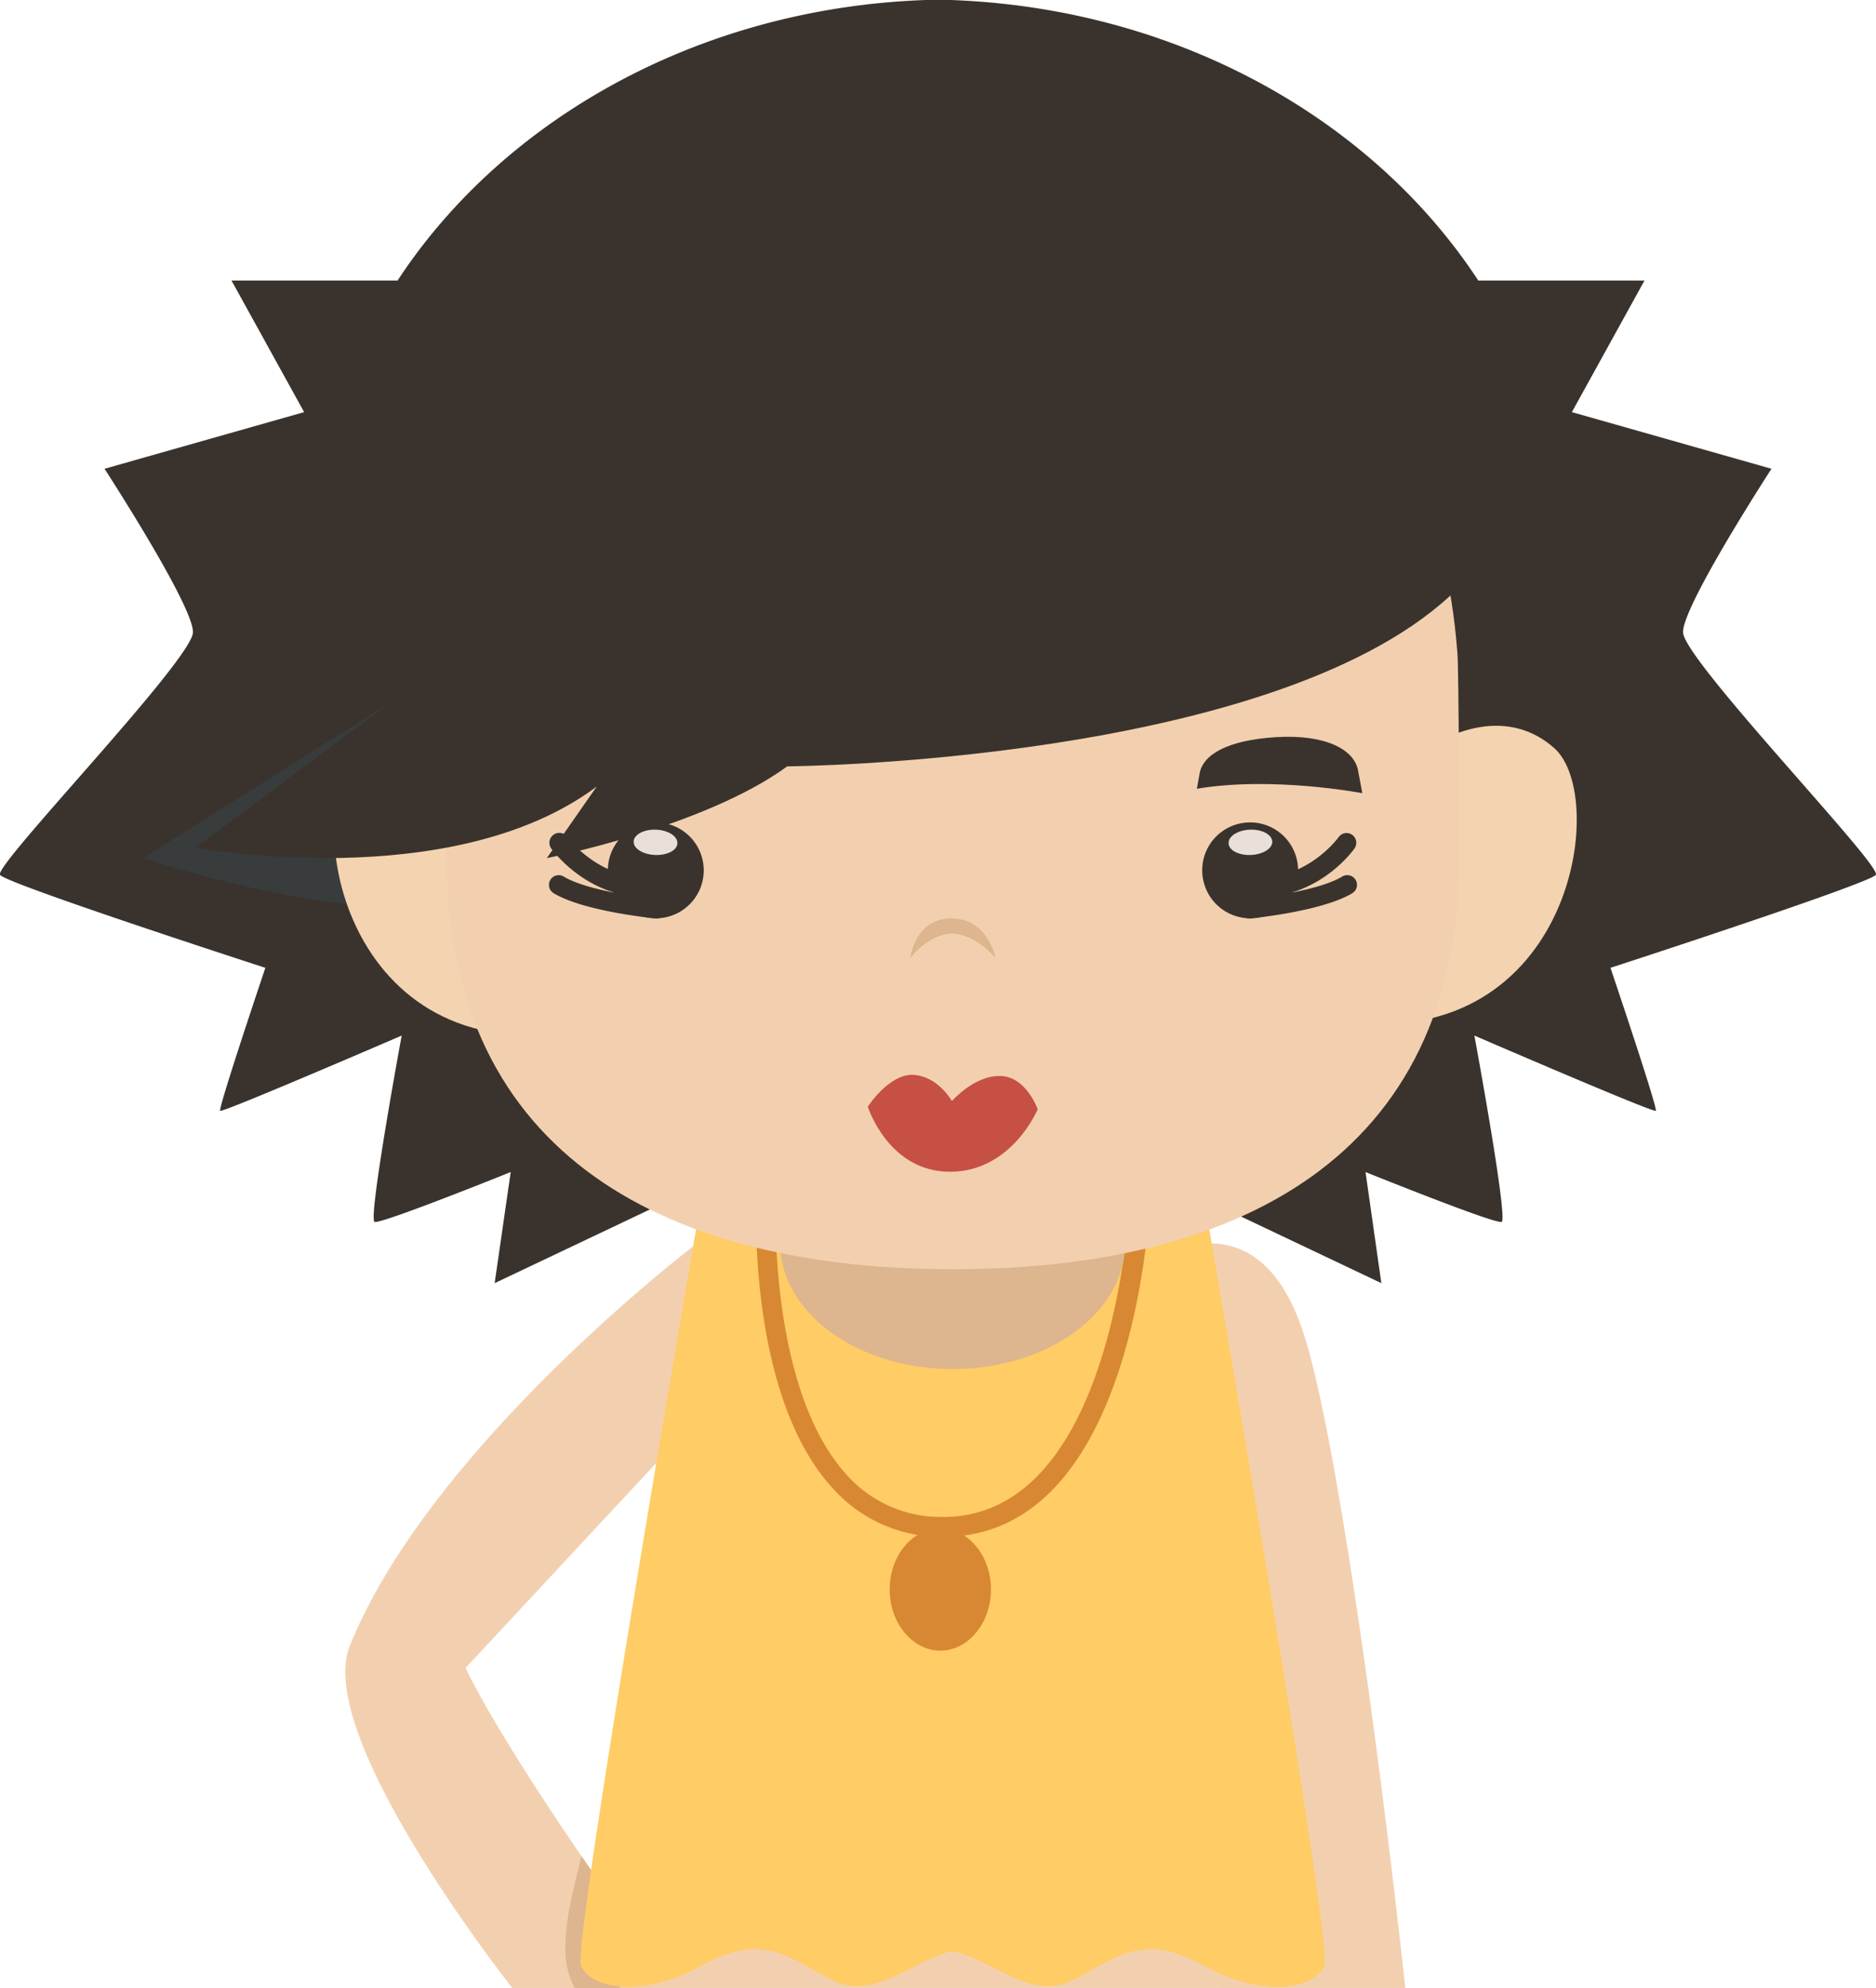 <svg xmlns="http://www.w3.org/2000/svg" viewBox="0 0 245.38 260"><defs><style>.cls-1{fill:#f2d0af;}.cls-2{fill:#ddb58e;}.cls-3{fill:#fc6;}.cls-4{fill:#d88832;}.cls-5{fill:#3a332d;}.cls-6{fill:#393c3d;}.cls-7{fill:#f4d3b0;}.cls-8{fill:#e8dfd9;}.cls-9{fill:#c65044;}</style></defs><title>资源 243</title><g id="图层_2" data-name="图层 2"><g id="Layer_1" data-name="Layer 1"><path class="cls-1" d="M170.38,174c-6.88-20.33-22.78-7.21-22.78-7.21L159.73,260h24.09C180.26,227.54,174.59,186.42,170.38,174Z"/><path class="cls-1" d="M45.76,215.24C41.38,226.05,62.51,254.23,67,260H85.18a29.29,29.29,0,0,0-4.94-11.23C64.77,226.85,60.9,218.14,60.9,218.14l30.3-32.55v-23S56.41,188.94,45.76,215.24Z"/><path class="cls-2" d="M80.24,248.77c-1.51-2.15-2.89-4.14-4.19-6C75,247.14,73.7,251.69,74,256a10.32,10.32,0,0,0,1.17,4h10A29.11,29.11,0,0,0,80.24,248.77Z"/><rect class="cls-1" x="81.07" y="248.67" width="85.6" height="11.33"/><path class="cls-3" d="M157.38,156.16l-32.09-3.5v-.15l-.68.07-.68-.07v.15l-32.09,3.5s-17,98-15.86,100.89,7.68,4.51,15.86,0,11.45-.83,17.18,2c5.46,2.7,10.79-3,15.59-3.84,4.8.82,10.13,6.54,15.59,3.84,5.73-2.83,9-6.52,17.18-2s14.73,2.9,15.86,0S157.38,156.16,157.38,156.16Z"/><path class="cls-4" d="M123.36,201h-.57A19,19,0,0,1,109,194.73c-11.15-12-10.11-37-10.06-38.09l.06-1.23h51.47l0,1.33C150.3,158.55,148.43,201,123.36,201Zm-21.92-43c-.06,5.16.33,25.22,9.41,35a16.42,16.42,0,0,0,12,5.4h.51c20.28,0,23.82-33.26,24.35-40.4Z"/><path class="cls-4" d="M129.62,207.88c0,4.41-3,8-6.62,8s-6.63-3.57-6.63-8,3-8,6.63-8S129.62,203.47,129.62,207.88Z"/><path class="cls-2" d="M147.17,162.58c0,9.1-10.1,16.47-22.56,16.47s-22.56-7.37-22.56-16.47,10.1-16.46,22.56-16.46S147.17,153.49,147.17,162.58Z"/><path class="cls-5" d="M220.14,82.67c0-3.56,11.57-21.36,11.57-21.36L205.6,53.9l9.5-17.21H193.36C179.49,15.53,153.9,1.06,124.34,0h-3.29C91.49,1.06,65.89,15.53,52,36.69H30.28l9.5,17.21L13.67,61.31s11.57,17.8,11.57,21.36S-.87,113.23,0,114.42s34.71,12.16,34.71,12.16S28.5,145,28.8,145.28s23.74-9.84,23.74-9.84S48.09,159.52,49,159.81s17.8-6.52,17.8-6.52L64.7,167.82l29.37-13.94-5.21-14.7a92.76,92.76,0,0,0,32.19,6.9v.08c.55,0,1.09,0,1.64,0s1.09,0,1.65,0v-.08a92.75,92.75,0,0,0,32.18-6.9l-5.21,14.7,29.37,13.94-2.07-14.53s16.91,6.82,17.8,6.52-3.56-24.37-3.56-24.37,23.44,10.13,23.73,9.84-5.93-18.7-5.93-18.7,33.82-11,34.71-12.16S220.14,86.23,220.14,82.67Z"/><path class="cls-6" d="M51.05,91.87,18.77,112.21s23.68,8.14,40.56,6.28c7.63-.85,15.36-1.61,22.87-3.29C72.35,105.35,51.05,91.87,51.05,91.87Z"/><path class="cls-7" d="M63.21,99.34s-9.14-6.61-16.57,0c-7.14,6.37-2.36,39.39,27.22,35.83Z"/><path class="cls-7" d="M186.75,97.86s9.13-6.61,16.56,0c7.15,6.37,2.36,39.38-27.21,35.83Z"/><path class="cls-1" d="M190.88,112c0,39.81-29.65,54-66.23,54S58.4,151.78,58.4,112c0-2,.08-24.41.23-26.47,2.79-38.67,31.28-63.73,66-63.73s63.2,25,66,63.69C190.81,87.53,190.88,109.94,190.88,112Z"/><path class="cls-5" d="M51.05,91.87l-25.51,19s33.52,6.23,52.51-8l-6.53,9.36s20.48-4,31.45-12c0,0,62.86-.43,86.64-22.25s.89-48.36-34.42-57.86S48.09,19.78,51.05,91.87Z"/><path class="cls-5" d="M178.19,103.74s-11.73-2.26-21.64-.58l.36-2c.43-2.46,3.62-4.36,10-4.75s10.23,1.56,10.73,4.39Z"/><path class="cls-5" d="M163.46,120.12a1.27,1.27,0,0,1-.11-2.54c.08,0,8.8-.87,12.21-2.94a1.27,1.27,0,0,1,1.32,2.18c-3.91,2.36-12.91,3.26-13.29,3.29Z"/><path class="cls-5" d="M164.83,117.33h-.19a1.29,1.29,0,0,1-1.26-1.29,1.27,1.27,0,0,1,1.28-1.25h.16c6.42,0,10.24-5.25,10.27-5.3a1.27,1.27,0,0,1,2.08,1.47C177,111.23,172.59,117.33,164.83,117.33Z"/><path class="cls-5" d="M157.43,115.32a6.27,6.27,0,1,0,4.6-7.58A6.26,6.26,0,0,0,157.43,115.32Z"/><path class="cls-8" d="M160.7,110.28c0,.92,1.34,1.61,2.92,1.54s2.83-.85,2.79-1.76-1.34-1.61-2.92-1.55S160.66,109.37,160.7,110.28Z"/><path class="cls-5" d="M71.11,103.74s11.72-2.26,21.63-.58l-.35-2c-.44-2.46-3.63-4.36-10-4.75S72.12,98,71.62,100.8Z"/><path class="cls-5" d="M85.83,120.12a1.27,1.27,0,0,0,.12-2.54c-.09,0-8.8-.87-12.22-2.94a1.27,1.27,0,1,0-1.31,2.18c3.9,2.36,12.91,3.26,13.29,3.29Z"/><path class="cls-5" d="M84.47,117.33h.18A1.28,1.28,0,0,0,85.91,116a1.27,1.27,0,0,0-1.27-1.25h-.16c-6.43,0-10.24-5.25-10.28-5.3A1.27,1.27,0,0,0,72.12,111C72.31,111.23,76.7,117.33,84.47,117.33Z"/><path class="cls-5" d="M91.87,115.32a6.27,6.27,0,1,1-4.61-7.58A6.27,6.27,0,0,1,91.87,115.32Z"/><path class="cls-8" d="M88.6,110.28c0,.92-1.35,1.61-2.93,1.54s-2.83-.85-2.79-1.76,1.35-1.61,2.93-1.55S88.64,109.37,88.6,110.28Z"/><path class="cls-9" d="M113.51,144.74s2.8-4.36,6-4.16,5,3.42,5,3.42,2.91-3.35,6.32-3.28,4.9,4.36,4.9,4.36-3.39,8.17-11.47,8.17S113.51,144.74,113.51,144.74Z"/><path class="cls-2" d="M119.07,125.3s.55-5.16,5.36-5.18,5.79,5.18,5.79,5.18-2.62-3.18-5.7-3.18S119.07,125.3,119.07,125.3Z"/></g></g></svg>